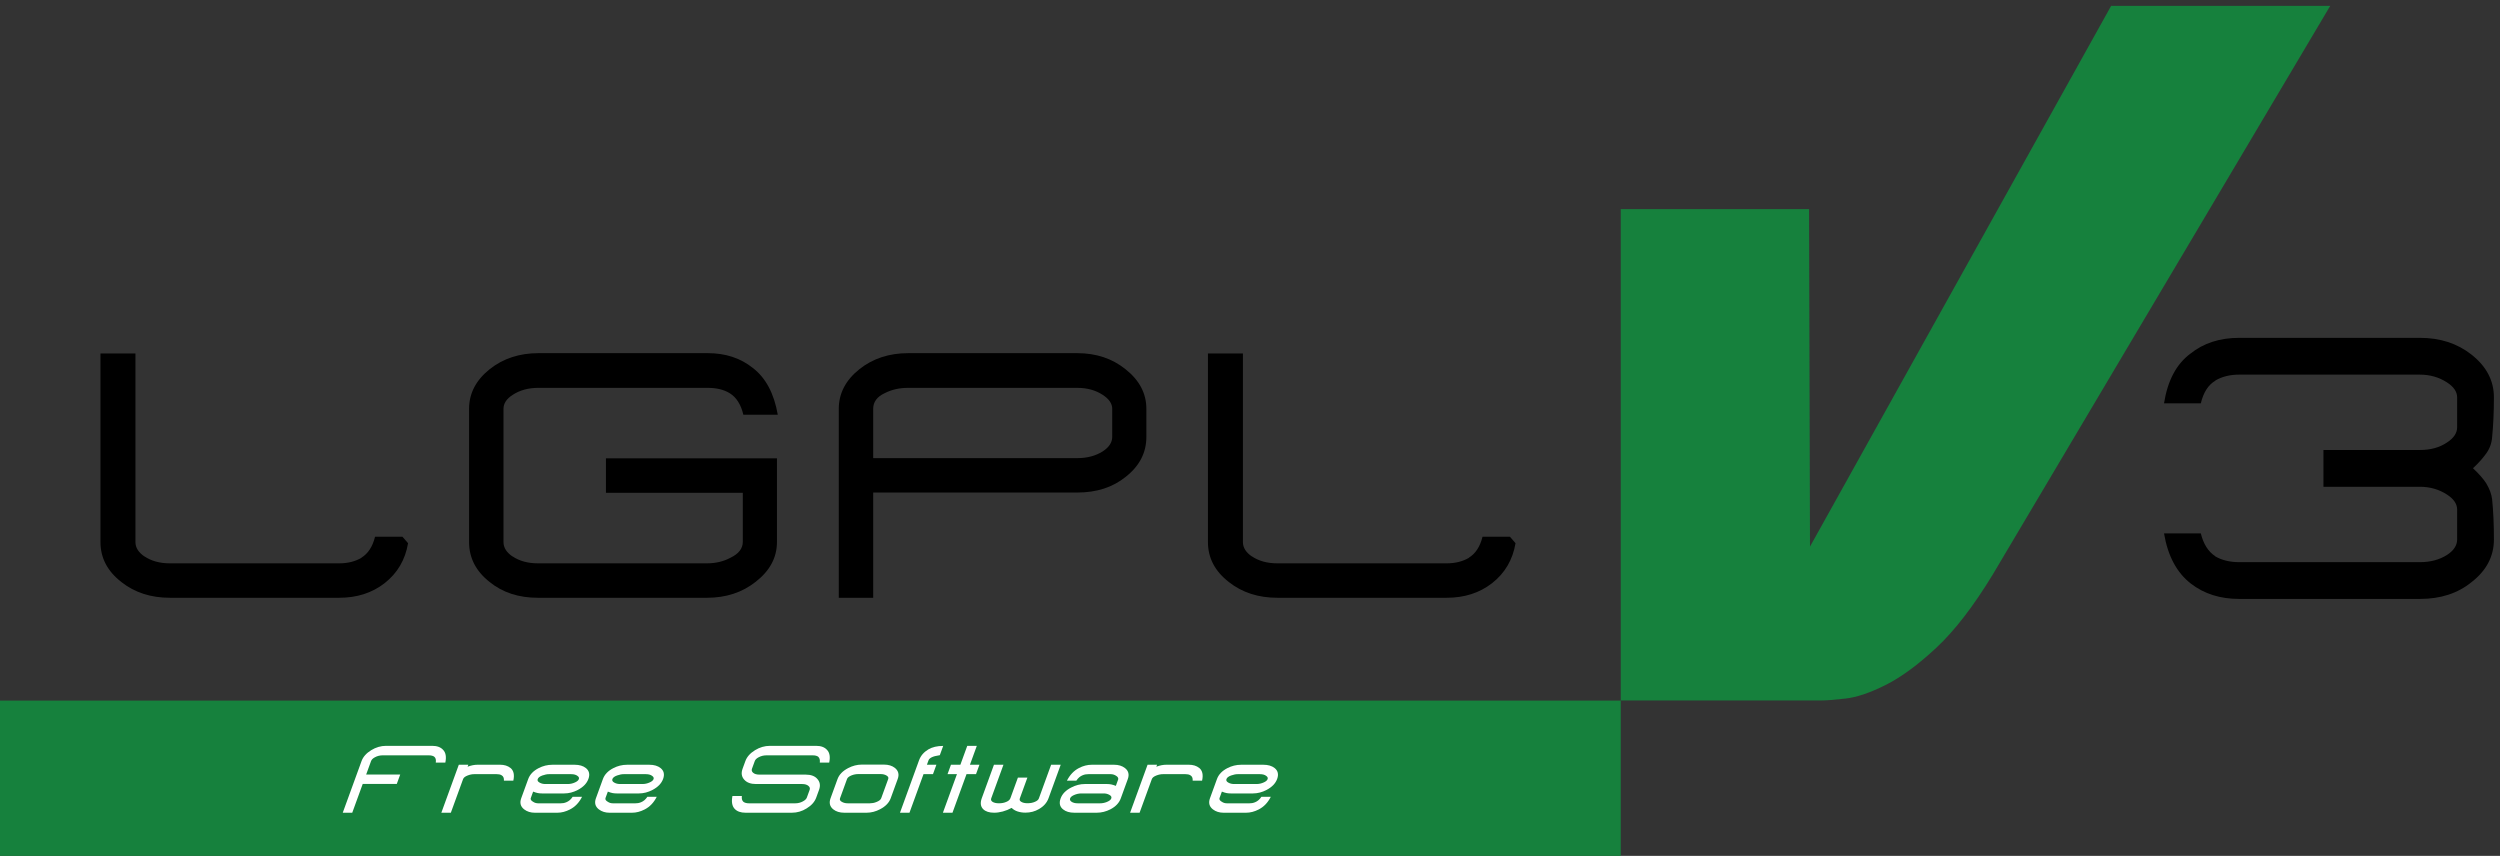 <?xml version="1.0" encoding="UTF-8" standalone="no"?>
<svg
   xmlns:dc="http://purl.org/dc/elements/1.1/"
   xmlns:cc="http://creativecommons.org/ns#"
   xmlns:rdf="http://www.w3.org/1999/02/22-rdf-syntax-ns#"
   xmlns:svg="http://www.w3.org/2000/svg"
   xmlns="http://www.w3.org/2000/svg"
   version="1.1"
   id="svg4722"
   viewBox="0 0 222 76"
   height="76"
   width="222">
  <rect x="0" y="0" width="222" height="76" fill="#333333" stroke="none"/>
  <defs
     id="defs4724" />
  <g
     transform="translate(0,-976.362)"
     id="layer1">
    <g
       transform="translate(-552.786,812.307)"
       id="g325">
      <g
         id="g327">
        <path
           id="path329"
           d="m 589.022,212.291 c -0.249,1.475 -0.944,2.66 -2.088,3.554 -1.11,0.862 -2.452,1.292 -4.026,1.292 l -15.037,0 c -1.689,0 -3.123,-0.464 -4.299,-1.392 -1.243,-0.961 -1.864,-2.146 -1.864,-3.554 l 0,-16.751 3.106,0 0,16.751 c 0,0.497 0.273,0.928 0.82,1.292 l -0.025,-0.025 c 0.613,0.414 1.367,0.621 2.262,0.621 l 15.037,0 c 0.762,0 1.425,-0.166 1.988,-0.497 l -0.025,0 c 0.597,-0.364 1.003,-0.985 1.219,-1.864 l 2.436,0 0.496,0.573 z" />
        <path
           id="path331"
           d="m 619.89,215.721 c -1.193,0.944 -2.635,1.417 -4.324,1.417 l -15.012,0 c -1.707,0 -3.132,-0.464 -4.275,-1.392 -1.227,-0.961 -1.839,-2.146 -1.839,-3.554 l 0,-11.831 c 0,-1.375 0.612,-2.551 1.839,-3.529 1.193,-0.944 2.635,-1.417 4.324,-1.417 l 15.037,0 c 1.574,0 2.908,0.439 4.001,1.317 1.144,0.878 1.881,2.262 2.212,4.15 l -3.057,0 c -0.216,-0.911 -0.621,-1.549 -1.218,-1.914 -0.514,-0.315 -1.168,-0.472 -1.964,-0.472 l -15.012,0 c -0.895,0 -1.656,0.207 -2.286,0.621 -0.547,0.348 -0.82,0.762 -0.82,1.243 l 0,11.831 c 0,0.497 0.273,0.928 0.82,1.292 l -0.024,-0.025 c 0.612,0.414 1.366,0.621 2.262,0.621 l 15.012,0 c 0.778,0 1.474,-0.166 2.087,-0.497 0.729,-0.348 1.094,-0.82 1.094,-1.417 l 0,-4.35 -12.153,0 0,-3.057 15.186,0 0,7.432 c -0.002,1.377 -0.632,2.553 -1.89,3.531 z" />
        <path
           id="path333"
           d="m 652.744,206.4 c -1.143,0.928 -2.576,1.392 -4.3,1.392 l -18.118,0 0,9.345 -3.057,0 0,-16.776 c 0,-1.375 0.612,-2.551 1.839,-3.529 1.193,-0.944 2.635,-1.417 4.324,-1.417 l 15.012,0 c 1.674,0 3.099,0.472 4.275,1.417 1.242,0.978 1.864,2.154 1.864,3.529 l 0,2.485 c 10e-4,1.409 -0.612,2.593 -1.839,3.554 z m -1.192,-6.039 c 0,-0.464 -0.282,-0.878 -0.846,-1.243 -0.63,-0.414 -1.383,-0.621 -2.262,-0.621 l -15.036,0 c -0.763,0 -1.45,0.157 -2.063,0.472 -0.68,0.315 -1.02,0.779 -1.02,1.392 l 0,4.375 18.118,0 c 0.879,0 1.632,-0.199 2.262,-0.597 0.563,-0.364 0.846,-0.795 0.846,-1.292 l 0,-2.486 10e-4,0 z" />
        <path
           id="path335"
           d="m 687.365,212.291 c -0.249,1.475 -0.944,2.66 -2.088,3.554 -1.11,0.862 -2.452,1.292 -4.026,1.292 l -15.037,0 c -1.689,0 -3.123,-0.464 -4.299,-1.392 -1.243,-0.961 -1.864,-2.146 -1.864,-3.554 l 0,-16.751 3.106,0 0,16.751 c 0,0.497 0.273,0.928 0.82,1.292 l -0.025,-0.025 c 0.613,0.414 1.367,0.621 2.262,0.621 l 15.037,0 c 0.762,0 1.425,-0.166 1.988,-0.497 l -0.024,0 c 0.597,-0.364 1.002,-0.985 1.218,-1.864 l 2.436,0 0.496,0.573 z" />
      </g>
      <g
         id="g337">
        <path
           style="fill:#16813d"
           id="path339"
           d="m 740.254,164.577 19.454,0 -29.968,50.5 c -1.712,2.815 -3.382,4.981 -5.01,6.499 -1.628,1.518 -3.132,2.622 -4.512,3.311 -1.379,0.691 -2.566,1.091 -3.559,1.201 -0.994,0.111 -1.686,0.166 -2.07,0.166 l -17.882,0 0,-43.628 16.724,0 0.082,29.968 26.741,-48.017 z" />
      </g>
      <rect
         style="fill:#16813d"
         id="rect341"
         height="13.788"
         width="143.922"
         y="226.267"
         x="552.786" />
      <g
         id="g343">
        <path
           style="fill:#ffffff"
           id="path345"
           d="m 591.483,231.774 c 0.036,-0.249 -0.006,-0.421 -0.131,-0.516 l 0.007,0 c -0.114,-0.086 -0.278,-0.129 -0.497,-0.129 l -4.098,0 c -0.244,0 -0.471,0.056 -0.68,0.169 -0.184,0.096 -0.3,0.208 -0.348,0.34 l -0.435,1.196 3.024,0 -0.305,0.836 -3.025,0 -0.93,2.555 -0.843,0 1.67,-4.587 c 0.136,-0.375 0.423,-0.698 0.854,-0.965 0.42,-0.257 0.861,-0.387 1.322,-0.387 l 4.098,0 c 0.436,0 0.758,0.121 0.971,0.36 0.234,0.24 0.299,0.616 0.195,1.128 l -0.849,0 0,0 z" />
        <path
           style="fill:#ffffff"
           id="path347"
           d="m 597.534,233.377 c 0.017,-0.235 -0.055,-0.396 -0.213,-0.482 -0.059,-0.036 -0.125,-0.062 -0.199,-0.075 -0.076,-0.013 -0.154,-0.02 -0.234,-0.02 l -1.979,0 c -0.199,0 -0.396,0.038 -0.592,0.116 -0.227,0.086 -0.363,0.194 -0.41,0.326 l -1.086,2.983 -0.844,0 1.551,-4.261 0.844,0 -0.064,0.176 c 0.167,-0.063 0.322,-0.108 0.467,-0.136 0.143,-0.027 0.287,-0.041 0.434,-0.041 l 1.984,0 c 0.375,0 0.683,0.095 0.922,0.285 0.287,0.231 0.371,0.607 0.255,1.128 l -0.836,0 0,0.001 z" />
        <path
           style="fill:#ffffff"
           id="path349"
           d="m 605.035,233.228 c -0.144,0.395 -0.456,0.718 -0.938,0.972 -0.396,0.208 -0.801,0.312 -1.207,0.312 l -1.979,0 c -0.131,0 -0.253,-0.01 -0.368,-0.033 -0.114,-0.022 -0.253,-0.065 -0.415,-0.129 l -0.207,0.57 -0.006,0.014 c -0.029,0.118 0.041,0.225 0.211,0.32 0.072,0.05 0.148,0.084 0.227,0.106 0.078,0.02 0.159,0.03 0.24,0.03 l 1.979,0 c 0.08,0 0.163,-0.007 0.247,-0.02 0.085,-0.014 0.169,-0.04 0.255,-0.075 0.221,-0.087 0.409,-0.248 0.563,-0.483 l 0.835,0 c -0.26,0.516 -0.617,0.89 -1.073,1.122 -0.374,0.194 -0.751,0.292 -1.132,0.292 l -1.979,0 c -0.381,0 -0.699,-0.099 -0.957,-0.299 -0.322,-0.25 -0.409,-0.578 -0.262,-0.985 l 0.621,-1.706 c 0.147,-0.404 0.453,-0.725 0.916,-0.966 0.391,-0.204 0.802,-0.305 1.232,-0.305 l 1.979,0 c 0.416,0 0.748,0.097 0.994,0.292 0.298,0.24 0.374,0.563 0.224,0.971 z m -0.848,0.014 c 0.041,-0.108 0,-0.204 -0.119,-0.285 -0.13,-0.104 -0.317,-0.156 -0.562,-0.156 l -1.972,0 c -0.172,0 -0.367,0.038 -0.585,0.116 -0.229,0.082 -0.367,0.188 -0.415,0.319 -0.047,0.126 0.012,0.233 0.176,0.319 0.146,0.082 0.316,0.122 0.506,0.122 l 1.979,0 c 0.234,0 0.456,-0.049 0.665,-0.149 0.178,-0.082 0.287,-0.177 0.327,-0.286 z" />
        <path
           style="fill:#ffffff"
           id="path351"
           d="m 611.669,233.228 c -0.145,0.395 -0.457,0.718 -0.938,0.972 -0.397,0.208 -0.801,0.312 -1.208,0.312 l -1.978,0 c -0.132,0 -0.253,-0.01 -0.368,-0.033 -0.114,-0.022 -0.253,-0.065 -0.414,-0.129 l -0.209,0.57 -0.004,0.014 c -0.03,0.118 0.039,0.225 0.209,0.32 0.072,0.05 0.148,0.084 0.227,0.106 0.079,0.02 0.16,0.03 0.24,0.03 l 1.979,0 c 0.08,0 0.164,-0.007 0.248,-0.02 0.084,-0.014 0.17,-0.04 0.255,-0.075 0.222,-0.087 0.409,-0.248 0.563,-0.483 l 0.834,0 c -0.26,0.516 -0.617,0.89 -1.072,1.122 -0.375,0.194 -0.752,0.292 -1.133,0.292 l -1.979,0 c -0.38,0 -0.699,-0.099 -0.957,-0.299 -0.322,-0.25 -0.408,-0.578 -0.26,-0.985 l 0.62,-1.706 c 0.147,-0.404 0.452,-0.725 0.917,-0.966 0.39,-0.204 0.801,-0.305 1.23,-0.305 l 1.979,0 c 0.416,0 0.748,0.097 0.994,0.292 0.299,0.24 0.373,0.563 0.225,0.971 z m -0.848,0.014 c 0.039,-0.108 -0.002,-0.204 -0.121,-0.285 -0.129,-0.104 -0.316,-0.156 -0.561,-0.156 l -1.972,0 c -0.172,0 -0.368,0.038 -0.585,0.116 -0.229,0.082 -0.367,0.188 -0.416,0.319 -0.045,0.126 0.014,0.233 0.176,0.319 0.147,0.082 0.316,0.122 0.506,0.122 l 1.979,0 c 0.234,0 0.457,-0.049 0.666,-0.149 0.179,-0.082 0.287,-0.177 0.328,-0.286 z" />
        <path
           style="fill:#ffffff"
           id="path353"
           d="m 624.409,235.845 c -0.404,0.253 -0.84,0.38 -1.307,0.38 l -4.111,0 c -0.432,0 -0.754,-0.116 -0.969,-0.347 -0.23,-0.249 -0.295,-0.629 -0.195,-1.141 l 0.836,0 c -0.029,0.24 0.017,0.412 0.138,0.516 l -0.007,0 c 0.121,0.09 0.289,0.136 0.501,0.136 l 4.112,0 c 0.239,0 0.464,-0.057 0.672,-0.169 0.19,-0.101 0.31,-0.215 0.357,-0.347 l 0.248,-0.68 c 0.047,-0.131 0.012,-0.247 -0.105,-0.347 -0.125,-0.113 -0.313,-0.17 -0.557,-0.17 l -4.104,0 c -0.462,0 -0.808,-0.126 -1.036,-0.38 -0.244,-0.264 -0.297,-0.588 -0.154,-0.979 l 0.248,-0.68 c 0.136,-0.375 0.422,-0.698 0.854,-0.965 0.42,-0.257 0.861,-0.387 1.322,-0.387 l 4.113,0 c 0.43,0 0.75,0.121 0.962,0.36 0.234,0.24 0.3,0.616 0.194,1.128 l -0.835,0 c 0.028,-0.24 -0.019,-0.413 -0.14,-0.516 l 0.007,0 c -0.112,-0.086 -0.278,-0.129 -0.495,-0.129 l -4.112,0 c -0.245,0 -0.474,0.056 -0.687,0.169 -0.186,0.096 -0.301,0.208 -0.348,0.34 l -0.248,0.68 c -0.05,0.136 -0.018,0.254 0.096,0.354 0.126,0.113 0.314,0.169 0.563,0.169 l 4.112,0 c 0.466,0 0.811,0.127 1.029,0.381 0.242,0.267 0.295,0.59 0.156,0.972 l -0.248,0.68 c -0.138,0.385 -0.426,0.71 -0.862,0.972 z" />
        <path
           style="fill:#ffffff"
           id="path355"
           d="m 630.942,235.913 c -0.393,0.208 -0.796,0.312 -1.207,0.312 l -1.979,0 c -0.404,0 -0.73,-0.102 -0.982,-0.305 -0.305,-0.25 -0.383,-0.577 -0.236,-0.979 l 0.621,-1.706 c 0.145,-0.395 0.456,-0.718 0.939,-0.972 0.396,-0.208 0.802,-0.312 1.213,-0.312 l 1.979,0 c 0.389,0 0.71,0.097 0.961,0.292 0.314,0.254 0.4,0.582 0.252,0.985 l -0.623,1.713 c -0.143,0.393 -0.455,0.718 -0.938,0.972 z m 0.718,-2.685 c 0.046,-0.127 -0.013,-0.232 -0.175,-0.32 -0.139,-0.077 -0.307,-0.115 -0.502,-0.115 l -1.979,0 c -0.199,0 -0.393,0.036 -0.582,0.108 -0.232,0.091 -0.371,0.199 -0.418,0.326 l -0.625,1.72 c -0.047,0.127 0.012,0.233 0.175,0.319 0.147,0.081 0.313,0.122 0.5,0.122 l 1.984,0 c 0.091,0 0.183,-0.009 0.282,-0.027 0.096,-0.019 0.195,-0.047 0.296,-0.089 0.232,-0.09 0.372,-0.201 0.42,-0.332 l 0.624,-1.712 z" />
        <path
           style="fill:#ffffff"
           id="path357"
           d="m 634.794,232.8 -1.247,3.425 -0.843,0 1.695,-4.662 c 0.146,-0.399 0.419,-0.718 0.82,-0.959 0.352,-0.208 0.792,-0.312 1.322,-0.312 l -0.299,0.823 c -0.332,0.049 -0.572,0.113 -0.723,0.189 -0.15,0.078 -0.242,0.165 -0.277,0.259 l -0.146,0.401 0.842,0 -0.304,0.836 -0.84,0 z" />
        <path
           style="fill:#ffffff"
           id="path359"
           d="m 638.612,232.8 -1.246,3.425 -0.85,0 1.246,-3.425 -0.836,0 0.305,-0.836 0.836,0 0.611,-1.678 0.849,0 -0.61,1.678 0.843,0 -0.304,0.836 -0.844,0 z" />
        <path
           style="fill:#ffffff"
           id="path361"
           d="m 645.048,235.898 c -0.357,0.213 -0.762,0.32 -1.21,0.32 -0.244,0 -0.473,-0.035 -0.683,-0.103 -0.211,-0.068 -0.39,-0.174 -0.537,-0.319 -0.254,0.141 -0.517,0.247 -0.785,0.319 -0.269,0.073 -0.525,0.109 -0.771,0.109 -0.431,0 -0.752,-0.104 -0.966,-0.312 -0.236,-0.236 -0.279,-0.56 -0.13,-0.972 l 1.083,-2.977 0.844,0 -1.086,2.983 c -0.047,0.127 -0.008,0.23 0.117,0.312 0.137,0.086 0.327,0.129 0.571,0.129 0.249,0 0.47,-0.043 0.659,-0.129 0.186,-0.077 0.303,-0.183 0.354,-0.318 l 0.668,-1.835 0.843,0 -0.671,1.842 c -0.047,0.132 -0.008,0.233 0.121,0.306 0.136,0.086 0.321,0.129 0.557,0.129 0.254,0 0.476,-0.043 0.666,-0.129 0.188,-0.077 0.302,-0.179 0.348,-0.306 l 1.086,-2.983 0.851,0 -1.083,2.977 c -0.145,0.398 -0.428,0.718 -0.846,0.957 z" />
        <path
           style="fill:#ffffff"
           id="path363"
           d="m 651.396,235.92 c -0.396,0.204 -0.805,0.305 -1.226,0.305 l -1.978,0 c -0.426,0 -0.762,-0.099 -1.006,-0.299 -0.295,-0.236 -0.368,-0.559 -0.217,-0.972 0.145,-0.398 0.456,-0.72 0.936,-0.965 0.396,-0.208 0.803,-0.313 1.214,-0.313 l 1.979,0 c 0.127,0 0.247,0.013 0.36,0.035 0.115,0.022 0.253,0.065 0.415,0.129 l 0.21,-0.578 c 0.027,-0.122 -0.04,-0.23 -0.2,-0.326 -0.144,-0.09 -0.299,-0.136 -0.466,-0.136 l -1.979,0 c -0.086,0 -0.171,0.007 -0.256,0.02 -0.084,0.014 -0.169,0.04 -0.254,0.075 -0.222,0.086 -0.41,0.248 -0.563,0.482 l -0.836,0 c 0.264,-0.516 0.62,-0.89 1.067,-1.121 0.374,-0.195 0.753,-0.292 1.14,-0.292 l 1.983,0 c 0.39,0 0.71,0.097 0.96,0.292 0.318,0.245 0.403,0.573 0.254,0.985 l -0.621,1.706 c -0.146,0.405 -0.452,0.728 -0.916,0.973 z m 0.072,-0.966 c 0.046,-0.126 -0.012,-0.233 -0.176,-0.319 -0.146,-0.082 -0.313,-0.123 -0.498,-0.123 l -1.979,0 c -0.231,0 -0.455,0.051 -0.673,0.151 -0.179,0.081 -0.288,0.176 -0.328,0.285 -0.042,0.113 -0.005,0.21 0.11,0.292 0.137,0.099 0.324,0.149 0.565,0.149 l 1.983,0 c 0.195,0 0.387,-0.036 0.576,-0.109 0.234,-0.09 0.373,-0.198 0.42,-0.326 z" />
        <path
           style="fill:#ffffff"
           id="path365"
           d="m 658.695,233.377 c 0.017,-0.235 -0.054,-0.396 -0.212,-0.482 -0.06,-0.036 -0.126,-0.062 -0.201,-0.075 -0.074,-0.013 -0.152,-0.02 -0.233,-0.02 l -1.978,0 c -0.199,0 -0.398,0.038 -0.594,0.116 -0.225,0.086 -0.361,0.194 -0.41,0.326 l -1.086,2.983 -0.843,0 1.551,-4.261 0.843,0 -0.063,0.176 c 0.167,-0.063 0.323,-0.108 0.467,-0.136 0.144,-0.027 0.288,-0.041 0.433,-0.041 l 1.984,0 c 0.377,0 0.684,0.095 0.923,0.285 0.287,0.231 0.372,0.607 0.255,1.128 l -0.836,0 0,0.001 z" />
        <path
           style="fill:#ffffff"
           id="path367"
           d="m 666.196,233.228 c -0.144,0.395 -0.456,0.718 -0.938,0.972 -0.398,0.208 -0.801,0.312 -1.208,0.312 l -1.978,0 c -0.133,0 -0.254,-0.01 -0.369,-0.033 -0.113,-0.022 -0.252,-0.065 -0.414,-0.129 l -0.208,0.57 -0.005,0.014 c -0.029,0.118 0.04,0.225 0.209,0.32 0.072,0.05 0.148,0.084 0.227,0.106 0.08,0.02 0.16,0.03 0.24,0.03 l 1.979,0 c 0.081,0 0.164,-0.007 0.248,-0.02 0.085,-0.014 0.17,-0.04 0.256,-0.075 0.221,-0.087 0.408,-0.248 0.563,-0.483 l 0.835,0 c -0.261,0.516 -0.617,0.89 -1.073,1.122 -0.374,0.194 -0.752,0.292 -1.132,0.292 l -1.979,0 c -0.381,0 -0.7,-0.099 -0.958,-0.299 -0.322,-0.25 -0.408,-0.578 -0.26,-0.985 l 0.621,-1.706 c 0.146,-0.404 0.452,-0.725 0.916,-0.966 0.391,-0.204 0.801,-0.305 1.231,-0.305 l 1.979,0 c 0.416,0 0.747,0.097 0.994,0.292 0.299,0.24 0.373,0.563 0.224,0.971 z m -0.847,0.014 c 0.039,-0.108 -0.001,-0.204 -0.121,-0.285 -0.129,-0.104 -0.316,-0.156 -0.561,-0.156 l -1.971,0 c -0.172,0 -0.368,0.038 -0.586,0.116 -0.229,0.082 -0.367,0.188 -0.415,0.319 -0.046,0.126 0.013,0.233 0.176,0.319 0.147,0.082 0.315,0.122 0.506,0.122 l 1.978,0 c 0.235,0 0.457,-0.049 0.666,-0.149 0.179,-0.082 0.288,-0.177 0.328,-0.286 z" />
      </g>
      <g
         id="g369">
        <path
           id="path371"
           d="m 774.246,211.954 c 0,1.505 -0.664,2.771 -1.992,3.798 -1.221,0.992 -2.744,1.487 -4.568,1.487 l -16.068,0 c -1.682,0 -3.107,-0.452 -4.275,-1.354 -1.258,-0.974 -2.055,-2.461 -2.391,-4.462 l 3.268,0 c 0.229,0.938 0.654,1.611 1.274,2.019 l -0.026,0 c 0.602,0.354 1.318,0.531 2.15,0.531 l 16.068,0 c 0.921,0 1.718,-0.213 2.391,-0.638 0.602,-0.389 0.903,-0.85 0.903,-1.381 l 0,-2.656 c 0,-0.495 -0.302,-0.938 -0.903,-1.328 -0.708,-0.46 -1.514,-0.691 -2.416,-0.691 l -8.553,0 0,-3.267 8.578,0 c 0.939,0 1.736,-0.221 2.391,-0.664 0.602,-0.389 0.903,-0.841 0.903,-1.354 l 0,-2.656 c 0,-0.496 -0.302,-0.938 -0.903,-1.328 -0.708,-0.46 -1.514,-0.69 -2.416,-0.69 l -16.043,0 c -0.814,0 -1.522,0.177 -2.124,0.531 l 0.026,0 c -0.637,0.372 -1.071,1.045 -1.301,2.019 l -3.268,0 c 0.318,-2.019 1.098,-3.488 2.338,-4.409 1.168,-0.938 2.611,-1.407 4.328,-1.407 l 16.068,0 c 1.789,0 3.312,0.496 4.568,1.487 1.328,1.045 1.992,2.311 1.992,3.798 0,1.292 -0.053,2.47 -0.159,3.532 -0.036,0.531 -0.212,1.019 -0.531,1.461 -0.142,0.195 -0.306,0.398 -0.491,0.611 -0.185,0.213 -0.412,0.443 -0.678,0.69 0.514,0.478 0.903,0.921 1.169,1.328 0.301,0.496 0.478,0.974 0.531,1.434 0.107,1.045 0.16,2.231 0.16,3.559 z" />
      </g>
    </g>
  </g>
</svg>
